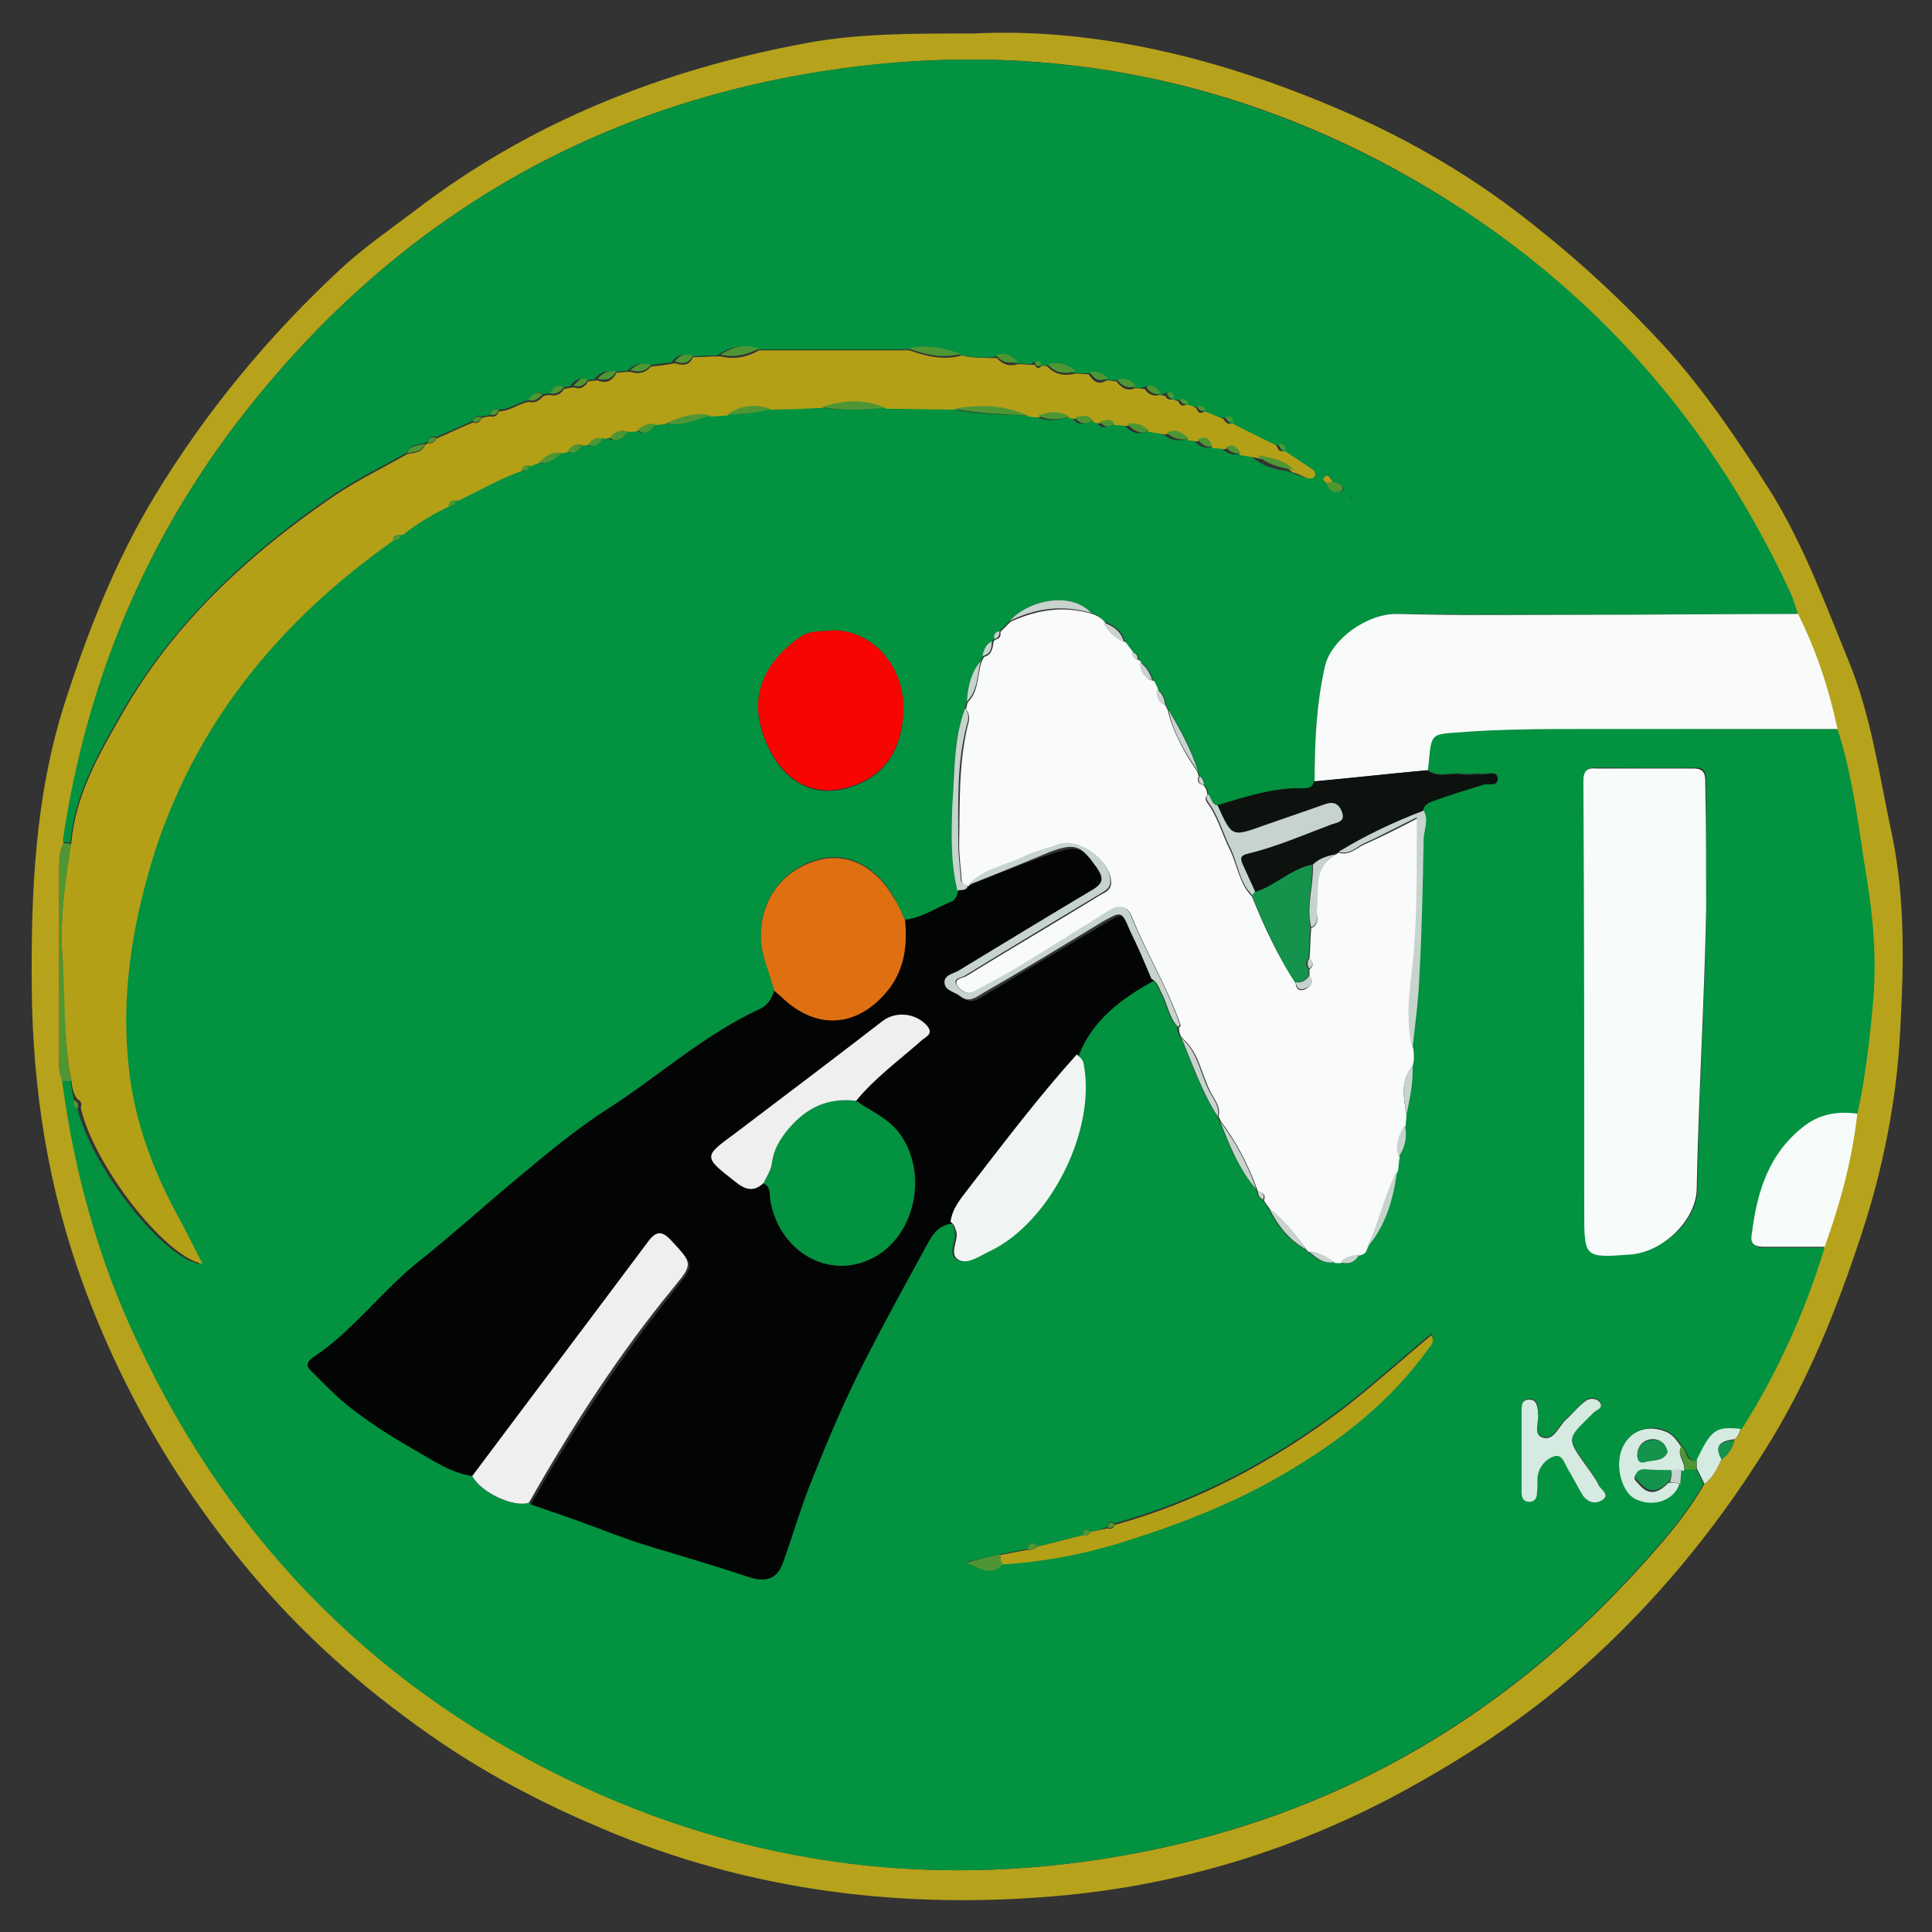 <?xml version="1.0" encoding="utf-8"?>
<!-- Generator: Adobe Illustrator 27.0.0, SVG Export Plug-In . SVG Version: 6.00 Build 0)  -->
<svg version="1.1" id="Layer_1" xmlns="http://www.w3.org/2000/svg" xmlns:xlink="http://www.w3.org/1999/xlink" x="0px" y="0px"
	 viewBox="0 0 225 225" style="enable-background:new 0 0 225 225;" xml:space="preserve">
<rect x="0" y="0" width="225" height="225" fill="#333333" stroke="none"/>
<style type="text/css">
	.st0{fill:#B7A21C;}
	.st1{fill:#029240;}
	.st2{fill:#F9FBFA;}
	.st3{fill:#F7FBF9;}
	.st4{fill:#4E9634;}
	.st5{fill:#D5EAE0;}
	.st6{fill:#13934C;}
	.st7{fill:#030504;}
	.st8{fill:#B4A017;}
	.st9{fill:#F70403;}
	.st10{fill:#DE7012;}
	.st11{fill:#EFEFEF;}
	.st12{fill:#F0F5F3;}
	.st13{fill:#0D120F;}
	.st14{fill:#C7D3CD;}
</style>
<g>
	<path class="st0" d="M113.4,3.9c14.2-0.7,28.8,2.9,42.7,8.9c8.2,3.5,16,8.1,23,13.8c5.3,4.2,10.2,8.8,14.8,13.8
		c4.7,5.2,8.6,11,12.4,17c3.8,6.2,6.3,13,9,19.6c2.7,6.6,3.6,13.6,5.1,20.5c1.5,7.5,1.3,15,0.9,22.5c-0.4,8.1-2,16.1-4.5,23.7
		c-2.9,8.8-6.3,17.4-11.4,25.4c-5.9,9.4-12.9,17.8-21.1,25.1c-6.6,5.9-14,10.7-21.8,14.9c-12.1,6.4-24.9,10.3-38.3,11.6
		c-18.6,1.8-36.9-0.4-54.2-7.8c-6.4-2.7-12.6-5.9-18.4-9.8c-8-5.4-15.3-11.7-21.5-18.9c-8.9-10.3-15.7-21.8-20.4-34.6
		c-4.1-11.2-5.9-22.7-6-34.6c-0.1-11.2,0.4-22.3,3.8-33c2.7-8.4,5.9-16.6,10.5-24.2c6-9.9,13.3-18.7,21.7-26.5
		c2.6-2.4,5.6-4.5,8.4-6.6C61.7,14.2,77.2,8.1,94,5C100,3.9,106.1,3.9,113.4,3.9z M202,167.6c0.4-0.3,0.7-0.7,0.7-1.2
		c4.2-6.6,7.4-13.7,9.7-21.2c1.8-5,3.2-10.1,3.7-15.5c1.1-4.5,1.5-9.2,1.9-13.8c0.4-4.4,0-8.7-0.7-13.1c-0.9-6.1-1.5-12.2-3.5-18
		c-1-4.7-2.5-9.2-4.7-13.5c-0.3-0.8-0.5-1.6-0.8-2.3c-10.2-22.1-26.1-39-47.7-50.3C140.4,8.2,118.6,4.7,95.8,8.3
		C68.3,12.6,45.9,26,28.7,47.8C17,62.6,10,79.5,7.4,98.2C7,99,6.9,99.9,6.9,100.9c0,7.4,0,14.9,0,22.3c0,0.9-0.1,1.8,0.4,2.5
		c1.4,10.6,4.2,20.9,8.8,30.6c11.1,23.5,28.3,40.9,51.9,51.8c21.5,9.9,43.8,12.1,66.9,7.2c21.9-4.7,40.3-15.6,55.4-32
		c3-3.3,6-6.6,8.2-10.5c1-0.7,1.5-1.8,2-2.9C201.3,169.4,201.8,168.6,202,167.6z"/>
	<path class="st1" d="M214,84.9c1.9,5.9,2.5,12,3.5,18c0.7,4.4,1,8.7,0.7,13.1c-0.4,4.6-0.9,9.2-1.9,13.8c-2.1-0.2-4.2,0-6,1.3
		c-4.3,3.2-5.7,7.8-6.3,12.8c-0.1,1.1,0.5,1.4,1.4,1.4c2.4,0,4.7,0,7.1,0c-2.3,7.5-5.5,14.6-9.7,21.2c-2.9-0.3-3.4,0-5.1,3.6
		c-1.3,0.2-1.1-1.2-1.8-1.7c-0.5-0.7-1-1.4-1.9-1.8c-2-0.8-4,0-4.9,1.8c-0.9,2.1-0.1,5.3,1.5,6.1c2.1,1,4.4,0.1,5.1-1.8
		c0-0.6,0.1-1.1,0.1-1.7c0.1,0,0.2,0.1,0.3,0.1c0.5,0,1,0,1.4-0.1c0.3,0.6,0.6,1.2,0.9,1.8c-2.2,3.9-5.2,7.2-8.2,10.5
		c-15.1,16.4-33.5,27.3-55.4,32c-23,4.9-45.4,2.7-66.9-7.2c-23.6-10.9-40.9-28.3-51.9-51.8c-4.6-9.7-7.4-20-8.8-30.6
		c0.3,0,0.7,0,1,0c0.1,0.8,0.2,1.5,0.4,2.3c-0.2,0.5,0,0.8,0.4,1c1.5,6.6,9.7,17.3,14.2,18.2c-1-2-1.9-3.8-2.9-5.6
		c-3.1-5.7-5.2-11.8-5.8-18.3c-0.6-7.7,0.5-15.3,2.7-22.7c4.8-16,14.8-28.2,28.3-37.7c0.5,0.1,0.8-0.1,1-0.6
		c1.7-1.4,3.6-2.5,5.6-3.4c0.5,0.1,0.8-0.1,0.9-0.6c2.5-1.2,4.9-2.6,7.5-3.5c0.5,0.2,0.8,0,1-0.5c0.3-0.1,0.7-0.2,1-0.4
		c1.2,0.3,1.9-0.5,2.7-1.1c0.2-0.1,0.5-0.1,0.7-0.2c0.8,0.4,1.3-0.2,1.7-0.7c0.2,0,0.5-0.1,0.7-0.1c0.8,0.4,1.3-0.2,1.7-0.7
		c0.2,0,0.5-0.1,0.7-0.1c1,0.6,1.6,0,2.1-0.7c0.4-0.1,0.8-0.1,1.1-0.2c1,0.6,1.6,0.1,2.1-0.7c0.4,0,0.8-0.1,1.1-0.1
		c1.9,0.4,3.5-0.4,5.3-0.9c0.6,0,1.3-0.1,1.9-0.1c1.7-0.1,3.4-0.1,5-0.7c2-0.1,4.1-0.2,6.1-0.2c2.5,0.5,4.9,0.3,7.4,0.1
		c2.7,0,5.3,0.1,8,0.1c2.8,0.7,5.7,0.6,8.6,0.8c0.4,0,0.8,0,1.2,0.1c1.2,0.6,2.4,0.5,3.6,0.1c0.2,0,0.5,0.1,0.7,0.1
		c0.6,0.9,1.3,0.7,2.1,0.4c0.2,0,0.5,0,0.7,0.1c0.5,0.7,1.1,0.7,1.7,0.2c0.5,0,1,0.1,1.5,0.1c0.7,0.7,1.5,1.3,2.5,0.7
		c0.7,0.1,1.4,0.2,2,0.3c0.7,0.7,1.6,0.9,2.6,0.7c0.4,0,0.7,0.1,1.1,0.1c0.4,0.6,1,0.9,1.7,0.8c0.5,0,1,0.1,1.5,0.1
		c0.5,0.5,1,0.8,1.7,0.7c0.6,0.1,1.2,0.2,1.8,0.3c1.2,1.1,2.7,1.5,4.3,1.7c0.4,0.2,0.9,0.4,1.3,0.5c0.4,0.2,1,0.4,1.3,0
		c0.4-0.6-0.3-0.9-0.8-1.2c-0.9-0.6-1.8-1.2-2.7-1.8c-0.1-0.5-0.5-0.7-0.9-0.6c-1.7-0.9-3.4-1.7-5.2-2.6c-0.2-0.5-0.5-0.7-1-0.5
		c-0.7-0.3-1.5-0.6-2.2-0.9c-0.2-0.4-0.5-0.5-1-0.4c-0.4-0.1-0.7-0.2-1.1-0.4c-0.2-0.4-0.6-0.5-1-0.4c-0.2-0.1-0.4-0.2-0.6-0.2
		c-0.1-0.5-0.3-0.9-0.9-0.4c-0.2,0-0.5-0.1-0.7-0.1c-0.4-0.6-0.8-1.2-1.7-0.7c-0.4,0-0.8-0.1-1.1-0.1c-0.6-0.8-1.4-0.9-2.2-0.8
		c-0.4,0-0.7-0.1-1.1-0.1c-0.6-0.6-1.3-0.8-2.1-0.7c-0.5,0-1-0.1-1.5-0.1c-1-0.7-2.1-1-3.3-0.8c-0.2,0-0.5,0-0.7-0.1
		c-0.2-0.4-0.5-0.5-0.8-0.1c-0.6,0-1.3-0.1-1.9-0.1c-0.7-0.7-1.5-1.2-2.5-0.7c-1.4,0.1-2.7,0-4.1-0.3c-2-0.6-4-1.2-6.1-0.6
		c-5.8,0-11.6,0-17.5,0c-1.6-0.6-3.1-0.3-4.5,0.7c-1.1,0-2.1,0.1-3.2,0.1c-0.9-0.4-1.6,0-2.1,0.7c-0.9,0.1-1.9,0.2-2.8,0.4
		c-1-0.5-1.7,0-2.4,0.6c-0.5,0-1,0.1-1.6,0.1c-0.9-0.2-1.6,0.1-2.2,0.9c-0.4,0-0.8,0.1-1.1,0.1c-0.8-0.4-1.3,0.1-1.7,0.7
		C66.4,45,66,45,65.7,45.1c-0.8-0.5-1.3,0.1-1.7,0.7c-0.2,0-0.5,0.1-0.7,0.1c-0.9-0.5-1.3,0.1-1.7,0.7c-1.2,0.2-2.2,1.1-3.5,1.1
		c-0.5-0.2-0.8,0.1-1,0.6c-0.3,0.1-0.7,0.2-1,0.2c-0.5-0.2-0.8,0-1,0.5c-1.4,0.6-2.8,1.3-4.3,1.9c-0.5-0.2-0.8,0-1,0.5
		c-0.1,0.1-0.2,0.1-0.3,0.2c-0.8,0.2-1.7,0.1-2.1,1.1c-2.8,1.6-5.7,3-8.4,4.8c-10,6.8-18.8,15-24.9,25.6c-2.7,4.7-5.4,9.4-5.9,15
		c-0.3,0-0.6,0-0.9-0.1C10,79.5,17,62.6,28.7,47.8C45.9,26,68.3,12.6,95.8,8.3c22.8-3.6,44.6-0.1,65.1,10.6
		c21.6,11.3,37.5,28.2,47.7,50.3c0.3,0.7,0.5,1.5,0.8,2.3c-8.4,0-16.9,0.1-25.3,0.1c-7.1,0-14.2,0-21.3-0.1c-3.5-0.1-7.8,3-8.5,6.1
		c-1,4.4-1.2,8.9-1.2,13.4c-0.1,0.7-0.6,0.8-1.2,0.8c-3.5-0.1-6.8,1-10.1,2c-0.7-0.2-0.7-0.9-1.1-1.2c0-0.5-0.1-0.9-0.5-1.2
		c0.1-0.5-0.1-0.8-0.5-1c-0.1-0.2-0.1-0.4-0.2-0.6c-0.7-2.6-2-4.9-3.4-7.1c-0.1-0.2-0.2-0.4-0.3-0.6c-0.1-0.7-0.3-1.4-1-1.8
		c-0.2-0.4-0.4-0.7-0.5-1.1c-0.3-0.9-0.7-1.6-1.5-2.1c0-0.1-0.1-0.2-0.2-0.3c0-0.5-0.2-0.7-0.7-0.9c-0.3-0.4-0.6-0.8-0.9-1.2
		c-0.3-1.2-1.2-1.9-2.4-2.3c-0.4-0.5-0.9-0.8-1.5-1c-2.4-2.6-7.2-1.5-9.5,0.9c-0.4,0.4-0.8,0.8-1.2,1.2c-0.5,0.1-0.7,0.4-0.6,0.9
		c-0.1,0.1-0.2,0.1-0.2,0.3c-0.8,0.3-0.9,1-1.1,1.7c-0.1,0.2-0.2,0.4-0.3,0.6c-1.1,1.4-1.5,3-1.6,4.7c-0.1,0.3-0.1,0.5-0.2,0.8
		c-1.4,3.7-1.3,7.6-1.4,11.5c-0.2,3.3-0.2,6.6,0.6,9.8c-0.1,0.5-0.3,1.1-0.8,1.3c-1.8,0.7-3.4,2-5.4,2.1c-0.4-0.9-0.8-1.8-1.3-2.7
		c-2.3-4-6.2-6-10.7-3.7c-3.9,2.1-5.6,6.4-4.4,10.7c0.4,1.3,0.8,2.5,1.2,3.8c-0.3,1-0.8,1.8-1.7,2.2c-6.4,2.9-11.7,7.7-17.5,11.5
		c-4,2.5-7.6,5.6-11.2,8.6c-3.7,3.1-7.3,6.3-11,9.3c-4.3,3.4-7.6,8-12.2,11.1c-0.5,0.4-1.2,0.9-0.4,1.6c1.5,1.5,3,3.1,4.7,4.4
		c2.3,1.7,4.8,3.3,7.3,4.8c2.2,1.2,4.3,2.7,6.8,3.1c1,1.9,4.7,3.7,6.5,3.1c1.7,0.6,3.5,1.2,5.2,1.8c3,1.1,5.9,2.3,9,3.2
		c3.7,1.1,7.3,2.2,11,3.4c2,0.7,3.5,0.3,4.1-1.4c1.2-3.2,2.2-6.5,3.4-9.7c1.9-4.7,3.9-9.4,6.2-14c2.2-4.3,4.5-8.5,6.8-12.7
		c0.8-1.4,1.4-3.1,3.4-3.3c0.5,0.3,0.5,0.7,0.6,1.2c0.2,1.1-1,2.7,0.4,3.3c1.1,0.4,2.4-0.6,3.5-1.1c7.1-3.4,12.4-14.2,10.9-21.8
		c-0.1-0.6-0.5-0.7-0.8-1.1c1.6-4.3,5-6.7,8.8-8.8c0.8,0.4,0.9,1.2,1.3,1.9c0.6,1.2,0.8,2.7,1.8,3.7c0,0.5,0.1,0.9,0.4,1.2
		c1.3,3.1,2.4,6.3,4.2,9.1c0.1,0.2,0.2,0.4,0.3,0.6c1.1,2.8,2.2,5.6,4.2,7.9c0,0.1,0,0.2,0.2,0.3c0,0.5,0.2,0.8,0.6,1
		c0.2,0.3,0.5,0.6,0.7,1c1,2,2.3,3.7,4.3,4.8c0.1,0.1,0.1,0.2,0.3,0.2c0.8,0.8,1.7,1.5,3,1.3c0.2,0,0.5,0,0.7,0
		c1,0.3,1.7,0.1,2.2-0.9c0.4-0.1,0.7-0.3,0.8-0.7c2.3-2.6,3.1-5.8,3.6-9.1c0.1-0.5,0.1-1.1,0.2-1.6c0.7-1.1,0.9-2.4,0.7-3.7
		c0-0.4,0.1-0.8,0.1-1.2c0.5-1.9,0.9-3.7,0.7-5.7c0.3-0.7,0.2-1.3,0.1-2c0.3-2.8,0.7-5.6,0.8-8.4c0.2-5.4,0.4-10.8,0.5-16.1
		c0-1.1,0.5-2.1,0-3.2c0.1-0.7,0.7-1,1.2-1.2c1.9-0.7,3.9-1.3,5.8-1.9c0.6-0.2,1.8,0.2,1.7-0.8c-0.1-0.8-1.1-0.3-1.8-0.4
		c-0.8-0.1-1.6,0.1-2.4,0c-1.3-0.2-2.8,0.5-4-0.5c0-0.3,0.1-0.7,0.1-1c0.3-3.2,0.3-3.2,3.4-3.4c4.9-0.4,9.9-0.4,14.8-0.4
		C194.4,84.9,204.2,84.9,214,84.9z M155.2,56.1c-0.2-0.4-0.5-1-1-0.5c-0.3,0.3,0.1,0.5,0.4,0.7c0.2,0.8,0.7,1.1,1.5,1
		c0.1,0,0.4-0.3,0.4-0.4C156.2,56.3,155.7,56.2,155.2,56.1z M127,178.4c-0.6-0.6-0.7-0.1-0.9,0.4c-1.7,0.4-3.5,0.9-5.2,1.3
		c-0.6-0.6-1-0.5-1.3,0.3c-1,0.2-2.1,0.4-3.1,0.6c-1.3,0.3-2.7,0.6-4,0.9c1.5,0.5,2.9,1.8,4.3,0.1c4.5-0.3,9-1.1,13.3-2.4
		c6.8-2,13.4-4.6,19.5-8.2c6.5-3.8,12.4-8.4,16.8-14.6c0.3-0.4,0.7-0.8,0.3-1.5c-3.5,2.9-6.8,5.9-10.3,8.6
		c-8.1,6.1-16.8,10.8-26.6,13.5c-0.6-0.5-0.7,0-0.8,0.4C128.3,178.1,127.6,178.3,127,178.4z M198.7,105.8c0-4.9,0-9.7,0-14.6
		c0-1,0-1.9-1.4-1.8c-3.8,0.1-7.6,0-11.3,0c-1.1,0-1.5,0.3-1.5,1.5c0.1,16.7,0,33.4,0.1,50.1c0,5.4,0,5.4,5.4,5
		c3.9-0.3,7.7-4,7.7-7.6C197.8,127.6,198.6,116.7,198.7,105.8z M97,73.4c-1.1,0.2-2.4-0.1-3.7,0.8c-4.7,3.2-6.3,7.6-3.9,12.7
		c2,4.4,5.9,6.6,10.9,4.3c3.3-1.5,4.7-4.5,4.9-8.1C105.5,77.8,101.8,73.4,97,73.4z M177.2,168.8c0,1.6,0,3.2,0,4.9
		c0,0.6,0.2,1.1,0.9,1.1c0.7,0,0.9-0.5,0.9-1.1c0-0.7,0-1.4,0.1-2c0.2-1.1,1-1.9,1.9-2.2c1-0.3,1.2,0.9,1.6,1.5c0.6,1,1.2,2,1.7,3
		c0.5,0.9,1.5,1.2,2.3,0.6c0.9-0.6-0.2-1.1-0.4-1.7c-0.3-0.7-0.8-1.2-1.2-1.9c-2.7-3.8-2.5-3.4,0.6-6.6c0.3-0.3,1.2-0.5,0.7-1.2
		c-0.4-0.5-1.2-0.5-1.7-0.1c-0.8,0.7-1.5,1.5-2.3,2.2c-0.9,0.8-1.4,2.5-2.7,2c-1.1-0.4-0.3-1.9-0.5-2.9c0-0.1,0-0.1,0-0.2
		c0-0.6-0.1-1.3-1-1.3c-0.8,0-0.9,0.7-0.9,1.3C177.2,165.8,177.2,167.3,177.2,168.8z M157.5,58c0,0,0-0.1,0-0.1c0,0-0.1,0-0.2,0
		c0,0.1,0,0.1,0,0.2C157.4,58,157.5,58,157.5,58z"/>
	<path class="st2" d="M214,84.9c-9.8,0-19.6,0-29.4,0c-4.9,0-9.9,0-14.8,0.4c-3.1,0.2-3.1,0.2-3.4,3.4c0,0.3-0.1,0.7-0.1,1
		c-4.4,0.4-8.8,0.9-13.2,1.3c0-4.5,0.2-9,1.2-13.4c0.7-3.1,4.9-6.2,8.5-6.1c7.1,0.2,14.2,0.1,21.3,0.1c8.4,0,16.9-0.1,25.3-0.1
		C211.5,75.7,213,80.2,214,84.9z"/>
	<path class="st3" d="M212.5,145.2c-2.4,0-4.7,0-7.1,0c-1,0-1.6-0.3-1.4-1.4c0.6-5,2-9.6,6.3-12.8c1.8-1.3,3.8-1.6,6-1.3
		C215.7,135.1,214.3,140.2,212.5,145.2z"/>
	<path class="st4" d="M7.4,98.2c0.3,0,0.6,0,0.9,0.1c-0.7,4.5-1.4,9.1-1,13.6c0.4,4.7,0.1,9.4,1,14c-0.3,0-0.7,0-1,0
		c-0.5-0.8-0.4-1.7-0.4-2.5c0-7.4,0-14.9,0-22.3C6.9,99.9,7,99,7.4,98.2z"/>
	<path class="st5" d="M197.6,170c1.7-3.5,2.2-3.9,5.1-3.6c-0.1,0.5-0.3,0.9-0.7,1.2c-1.4,0.2-2.5,0.6-1.5,2.3c-0.5,1.1-1,2.2-2,2.9
		c-0.3-0.6-0.6-1.2-0.9-1.8C197.6,170.7,197.6,170.4,197.6,170z"/>
	<path class="st6" d="M200.5,170c-1-1.8,0.1-2.1,1.5-2.3C201.8,168.6,201.3,169.4,200.5,170z"/>
	<path class="st7" d="M55,171.9c-2.6-0.4-4.7-1.9-6.8-3.1c-2.5-1.4-5-3-7.3-4.8c-1.7-1.3-3.2-2.9-4.7-4.4c-0.8-0.7-0.1-1.3,0.4-1.6
		c4.6-3.1,7.9-7.7,12.2-11.1c3.8-3,7.3-6.2,11-9.3c3.6-3,7.3-6.1,11.2-8.6c5.9-3.8,11.1-8.5,17.5-11.5c0.9-0.4,1.4-1.2,1.7-2.2
		c0.3,0.3,0.6,0.5,0.9,0.8c3.9,3.7,8.5,3.5,12-0.5c2.1-2.4,2.6-5.4,2.3-8.5c2-0.2,3.6-1.4,5.4-2.1c0.5-0.2,0.7-0.8,0.8-1.3
		c0.4-0.2,1.1,0.1,1.2-0.6c0,0,0,0,0,0c3.3-1.3,6.5-2.6,9.8-3.7c3-1,3.6-0.7,5.4,1.8c0.9,1.2,0.8,1.9-0.6,2.7
		c-5.2,3-10.3,6.2-15.4,9.3c-0.7,0.4-1.8,0.5-1.7,1.5c0.1,0.9,1.2,0.9,1.8,1.5c1,0.8,1.8,0.2,2.6-0.3c4.6-2.8,9.2-5.5,13.9-8.3
		c2.3-1.4,2.3-1.4,3.3,1c0.8,1.9,1.6,3.8,2.5,5.6c-3.8,2.1-7.2,4.6-8.8,8.8c-4.5,5-8.5,10.3-12.6,15.6c-0.9,1.2-1.9,2.3-2.1,3.9
		c-2,0.2-2.6,1.9-3.4,3.3c-2.3,4.2-4.6,8.4-6.8,12.7c-2.3,4.5-4.3,9.2-6.2,14c-1.3,3.2-2.2,6.5-3.4,9.7c-0.7,1.8-2.1,2.1-4.1,1.4
		c-3.6-1.2-7.3-2.3-11-3.4c-3-0.9-6-2.1-9-3.2c-1.7-0.6-3.5-1.2-5.2-1.8c5-8.7,10.5-17.2,16.8-25c2.3-2.9,2.3-2.8-0.2-5.5
		c-1.1-1.2-1.8-1.2-2.8,0.2C68.7,153.8,61.8,162.9,55,171.9z M99.7,128.2c2.3-2.7,5.1-4.7,7.7-7.1c0.4-0.4,1.3-0.7,0.6-1.6
		c-1.3-1.5-3.6-1.7-5.2-0.6c-5.7,4.4-11.5,8.7-17.2,13.1c-3.7,2.8-3.6,2.7,0,5.6c1.2,0.9,2.1,1.3,3.3,0.2c0.9,0.4,0.7,1.2,0.8,1.9
		c0.9,5.7,6.2,9.2,11.3,7.1c5.4-2.2,7.3-9.8,3.9-14.6C103.5,130.2,101.4,129.4,99.7,128.2z"/>
	<path class="st2" d="M135.7,82.1c0.1,0.2,0.2,0.4,0.3,0.6c0.6,2.6,1.9,4.9,3.4,7.1c0.1,0.2,0.1,0.4,0.2,0.6c-0.2,0.5-0.1,0.9,0.5,1
		c0.3,0.3,0.5,0.7,0.5,1.2c-0.3,0.3-0.2,0.6,0,0.9c1.2,1.6,1.7,3.6,2.6,5.4c0.9,1.8,1.1,4,2.6,5.5c1.4,3.5,3,6.9,5.1,10.1
		c0,0.7,0.5,1,1.1,0.7c0.6-0.3,1.1-0.8,0.5-1.5c0-0.3,0-0.5,0-0.8c0.5-0.4,0.5-0.8,0-1.2c0.1-1.2,0.1-2.4,0.2-3.6
		c1.1-0.5,0.6-1.5,0.6-2.3c0.2-2.2-0.4-4.7,2.1-6.2c0.2-0.1,0.4-0.2,0.5-0.3c1.3,0.4,2.1-0.6,3.1-1c2-0.9,4-1.9,6.1-3
		c0,1.2,0,1.9,0,2.6c0,5.4,0,10.9-0.7,16.3c-0.3,2.6-0.5,5.3,0.2,8c0.1,0.7,0.1,1.3-0.1,2c-1.5,1.7-1,3.7-0.7,5.7
		c0,0.4-0.1,0.8-0.1,1.2c-0.7,1.1-1.2,2.3-0.7,3.7c-0.1,0.5-0.1,1.1-0.2,1.6c-1.6,2.9-2.2,6.2-3.6,9.1c-0.1,0.4-0.4,0.6-0.8,0.7
		c-0.8,0-1.6,0.2-2.2,0.9c-0.2,0-0.5,0-0.7,0c-0.9-0.7-1.9-1.1-3-1.3c-0.1,0-0.2-0.1-0.3-0.2c-1.3-1.8-2.6-3.4-4.3-4.8
		c-0.2-0.3-0.5-0.6-0.7-1c0.2-0.6,0-0.9-0.6-1c-0.1-0.1-0.2-0.1-0.2-0.3c-1-2.8-2.4-5.5-4.2-7.9c-0.1-0.2-0.2-0.4-0.3-0.6
		c0.3-1-0.4-1.9-0.8-2.6c-1.2-2.2-1.4-4.8-3.4-6.5c-0.3-0.3-0.4-0.8-0.4-1.2c0.1-0.1,0.2-0.2,0.2-0.3c-1.5-4.4-4-8.4-5.7-12.7
		c-0.5-1.2-1.4-1.3-2.5-0.6c-3.8,2.4-7.5,4.7-11.3,7c-1.4,0.9-2.9,1.7-4.4,2.4c-0.9,0.4-1.7-0.1-2.1-0.7c-0.5-0.8,0.6-0.9,1-1.1
		c5.2-3.2,10.5-6.3,15.7-9.5c0.6-0.3,1.2-0.6,1.2-1.4c0-2.5-3.6-5.2-6-4.4c-1.3,0.4-2.8,0.8-4,1.4c-2.2,1.1-4.8,1.4-6.6,3.4l0,0
		c-0.4-0.1-0.8-0.2-0.8-0.7c-0.1-1.4-0.3-2.8-0.3-4.2c0.1-4.6-0.1-9.2,1-13.8c0.2-0.6,0.3-1.3-0.2-1.9c0.1-0.3,0.1-0.5,0.2-0.8
		c1.3-1.3,1.1-3.1,1.6-4.7c0.1-0.2,0.2-0.4,0.3-0.6c0.9-0.2,1-1,1.1-1.7c0-0.1,0.1-0.2,0.2-0.3c0.5-0.1,0.7-0.4,0.6-0.9
		c0.4-0.4,0.8-0.8,1.2-1.2c3.1-1.4,6.2-1.9,9.5-0.9c0.6,0.2,1.1,0.5,1.5,1c0.4,1.1,1.3,1.9,2.4,2.3c0.3,0.4,0.6,0.8,0.9,1.2
		c-0.1,0.5,0.2,0.8,0.7,0.9c0.1,0.1,0.2,0.2,0.2,0.3c0.1,1,0.4,1.9,1.5,2.1c0.2,0.4,0.4,0.7,0.5,1.1
		C134.7,81.1,134.9,81.8,135.7,82.1z"/>
	<path class="st8" d="M8.3,125.8c-0.9-4.6-0.7-9.3-1-14c-0.4-4.5,0.3-9.1,1-13.6c0.5-5.6,3.2-10.3,5.9-15C20.2,72.6,29,64.5,39,57.7
		c2.7-1.8,5.6-3.2,8.4-4.8c0.8-0.2,1.7-0.1,2.1-1.1c0.1,0,0.2-0.1,0.3-0.2c0.5,0.1,0.8-0.1,1-0.5c1.4-0.6,2.8-1.3,4.3-1.9
		c0.5,0.2,0.8-0.1,1-0.5c0.3-0.1,0.7-0.2,1-0.2c0.5,0.1,0.8-0.1,1-0.6c1.3,0,2.3-0.9,3.5-1.1c0.7,0.2,1.3-0.2,1.7-0.7
		c0.2,0,0.5-0.1,0.7-0.1c0.8,0.2,1.3-0.1,1.7-0.7c0.4-0.1,0.7-0.1,1.1-0.2c0.8,0.3,1.3,0,1.7-0.7c0.4,0,0.8-0.1,1.1-0.1
		c1,0.4,1.7,0.1,2.2-0.9c0.5,0,1-0.1,1.6-0.1c0.9,0.3,1.7,0.2,2.4-0.6c0.9-0.1,1.9-0.2,2.8-0.4c0.9,0.3,1.7,0.3,2.1-0.7
		c1.1,0,2.1-0.1,3.2-0.1c1.6,0.4,3.1,0.1,4.5-0.7c5.8,0,11.6,0,17.5,0c2,0.7,4,1.2,6.1,0.6c1.3,0.3,2.7,0.3,4.1,0.3
		c0.7,0.8,1.5,1,2.5,0.7c0.6,0,1.3,0.1,1.9,0.1c0.2,0.4,0.5,0.5,0.8,0.1c0.2,0,0.5,0,0.7,0.1c0.9,1,2.1,1.1,3.3,0.8
		c0.5,0,1,0.1,1.5,0.1c0.5,0.8,1.1,1.3,2.1,0.7c0.4,0,0.7,0.1,1.1,0.1c0.6,0.8,1.3,1.2,2.2,0.8c0.4,0,0.8,0.1,1.1,0.1
		c0.4,0.6,1,0.9,1.7,0.7c0.2,0,0.5,0.1,0.7,0.1c0.2,0.4,0.5,0.5,0.9,0.4c0.2,0.1,0.4,0.2,0.6,0.2c0.2,0.5,0.5,0.7,1,0.4
		c0.4,0.1,0.7,0.2,1.1,0.4c0.2,0.5,0.4,0.8,1,0.4c0.7,0.3,1.5,0.6,2.2,0.9c0.2,0.4,0.5,0.7,1,0.5c1.7,0.9,3.4,1.7,5.2,2.6
		c0.1,0.5,0.4,0.8,0.9,0.6c0.9,0.6,1.8,1.2,2.7,1.8c0.4,0.3,1.1,0.5,0.8,1.2c-0.3,0.4-0.9,0.2-1.3,0c-0.4-0.2-0.9-0.4-1.3-0.5
		c-1.2-1.2-2.7-1.4-4.3-1.7c-0.6-0.1-1.2-0.2-1.8-0.3c-0.4-0.6-0.9-1.2-1.7-0.7c-0.5,0-1-0.1-1.5-0.1c-0.3-0.8-0.8-1.4-1.7-0.8
		c-0.4,0-0.7-0.1-1.1-0.1c-0.7-0.7-1.5-1.3-2.6-0.7c-0.7-0.1-1.4-0.2-2-0.3c-0.7-0.6-1.5-1-2.5-0.7c-0.5,0-1-0.1-1.5-0.1
		c-0.5-0.6-1.1-0.5-1.7-0.2c-0.2,0-0.5,0-0.7-0.1c-0.6-0.9-1.3-0.5-2.1-0.4c-0.2,0-0.5-0.1-0.7-0.1c-1.2-0.8-2.4-0.6-3.6-0.1
		c-0.4,0-0.8,0-1.2-0.1c-2.8-1.3-5.7-1.3-8.6-0.8c-2.7,0-5.3-0.1-8-0.1c-2.5-1.1-4.9-0.9-7.4-0.1c-2,0.1-4.1,0.2-6.1,0.2
		c-1.8-0.6-3.4-0.4-5,0.7c-0.6,0-1.3,0.1-1.9,0.1c-1.9-0.6-3.6,0.2-5.3,0.9c-0.4,0-0.8,0.1-1.1,0.1c-0.8-0.2-1.5,0.2-2.1,0.7
		c-0.4,0.1-0.8,0.1-1.1,0.1c-0.9-0.3-1.6,0-2.1,0.7c-0.2,0-0.5,0.1-0.7,0.1c-0.8-0.2-1.3,0.1-1.7,0.7c-0.2,0-0.5,0.1-0.7,0.1
		c-0.8-0.3-1.3,0-1.7,0.7c-0.2,0.1-0.5,0.1-0.7,0.2c-1.2-0.3-1.9,0.4-2.7,1.1c-0.3,0.1-0.7,0.2-1,0.4c-0.5-0.2-0.8,0.1-1,0.5
		c-2.6,0.9-5,2.3-7.5,3.5c-0.5-0.1-0.8,0.2-0.9,0.6c-2,0.9-3.8,2-5.6,3.4c-0.5-0.1-0.8,0.1-1,0.6c-13.5,9.5-23.5,21.7-28.3,37.7
		c-2.2,7.4-3.4,15-2.7,22.7c0.5,6.5,2.7,12.6,5.8,18.3c1,1.8,1.9,3.7,2.9,5.6c-4.5-0.9-12.7-11.6-14.2-18.2c0.2-0.5,0-0.8-0.4-1
		C8.5,127.3,8.4,126.6,8.3,125.8z"/>
	<path class="st3" d="M198.7,105.8c-0.2,10.9-0.9,21.8-1.1,32.7c-0.1,3.6-3.9,7.3-7.7,7.6c-5.4,0.4-5.4,0.4-5.4-5
		c0-16.7,0-33.4-0.1-50.1c0-1.2,0.4-1.6,1.5-1.5c3.8,0,7.6,0,11.3,0c1.4,0,1.4,0.8,1.4,1.8C198.7,96.1,198.7,100.9,198.7,105.8z"/>
	<path class="st9" d="M97,73.4c4.8,0,8.5,4.5,8.2,9.6c-0.2,3.6-1.6,6.6-4.9,8.1c-5,2.3-8.9,0.1-10.9-4.3c-2.4-5.1-0.8-9.5,3.9-12.7
		C94.6,73.3,95.9,73.6,97,73.4z"/>
	<path class="st10" d="M105.4,107.2c0.3,3.1-0.1,6-2.3,8.5c-3.5,4-8.1,4.2-12,0.5c-0.3-0.3-0.6-0.5-0.9-0.8
		c-0.4-1.3-0.8-2.5-1.2-3.8c-1.2-4.3,0.5-8.7,4.4-10.7c4.5-2.3,8.4-0.3,10.7,3.7C104.6,105.3,105,106.3,105.4,107.2z"/>
	<path class="st11" d="M55,171.9c6.8-9.1,13.6-18.1,20.4-27.2c1-1.4,1.7-1.4,2.8-0.2c2.5,2.7,2.5,2.7,0.2,5.5
		c-6.4,7.8-11.8,16.2-16.8,25C59.8,175.6,56,173.8,55,171.9z"/>
	<path class="st12" d="M110.7,142.3c0.2-1.6,1.2-2.7,2.1-3.9c4.1-5.3,8.1-10.6,12.6-15.6c0.3,0.3,0.7,0.5,0.8,1.1
		c1.5,7.6-3.8,18.4-10.9,21.8c-1.1,0.5-2.4,1.5-3.5,1.1c-1.4-0.6-0.2-2.2-0.4-3.3C111.2,143,111.2,142.6,110.7,142.3z"/>
	<path class="st13" d="M155.9,99.2c-0.2,0.1-0.4,0.2-0.5,0.3c-1,0.2-1.8,0.5-2.6,1.2c-2.5,0.5-4.3,2.5-6.7,3.2
		c-0.5-1.1-1-2.2-1.5-3.3c-0.3-0.7-0.1-1,0.7-1.2c3.4-0.8,6.5-2.3,9.7-3.4c0.6-0.2,1.6-0.3,1.2-1.4c-0.4-1-1.1-1.2-2.1-0.9
		c-2.3,0.9-4.6,1.6-6.9,2.4c-3.8,1.4-3.8,1.4-5.5-2.3c3.3-1,6.6-2.1,10.1-2c0.6,0,1.1-0.1,1.2-0.8c4.4-0.4,8.8-0.9,13.2-1.3
		c1.2,1,2.7,0.3,4,0.5c0.8,0.1,1.6,0,2.4,0c0.6,0,1.7-0.4,1.8,0.4c0.1,1.1-1.1,0.6-1.7,0.8c-1.9,0.6-3.9,1.2-5.8,1.9
		c-0.6,0.2-1.1,0.5-1.2,1.2C162.3,95.7,159,97.3,155.9,99.2z"/>
	<path class="st8" d="M120.9,180.1c1.7-0.4,3.5-0.9,5.2-1.3c0.4,0.1,0.7,0,0.9-0.4c0.7-0.1,1.3-0.3,2-0.4c0.4,0.1,0.7,0,0.8-0.4
		c9.8-2.7,18.5-7.4,26.6-13.5c3.5-2.7,6.8-5.7,10.3-8.6c0.4,0.7,0,1.2-0.3,1.5c-4.4,6.2-10.3,10.8-16.8,14.6
		c-6.1,3.6-12.7,6.1-19.5,8.2c-4.3,1.3-8.8,2.1-13.3,2.4c-0.4-0.3-0.3-0.7-0.3-1.1c1-0.2,2.1-0.4,3.1-0.6
		C120.1,180.5,120.5,180.5,120.9,180.1z"/>
	<path class="st14" d="M112.7,103.1c1.8-2,4.4-2.3,6.6-3.4c1.2-0.6,2.7-0.9,4-1.4c2.4-0.8,6.1,1.9,6,4.4c0,0.8-0.7,1.1-1.2,1.4
		c-5.3,3.2-10.5,6.3-15.7,9.5c-0.4,0.3-1.5,0.3-1,1.1c0.4,0.7,1.2,1.2,2.1,0.7c1.5-0.8,3-1.6,4.4-2.4c3.8-2.3,7.6-4.7,11.3-7
		c1.1-0.7,2-0.5,2.5,0.6c1.7,4.3,4.2,8.3,5.7,12.7c0,0.1-0.1,0.2-0.2,0.3c-1-1-1.2-2.5-1.8-3.7c-0.4-0.7-0.5-1.5-1.3-1.9
		c-0.8-1.9-1.6-3.8-2.5-5.6c-1-2.4-1-2.3-3.3-1c-4.6,2.8-9.2,5.6-13.9,8.3c-0.8,0.5-1.6,1.1-2.6,0.3c-0.6-0.5-1.7-0.6-1.8-1.5
		c-0.1-1,1.1-1.1,1.7-1.5c5.1-3.1,10.2-6.2,15.4-9.3c1.4-0.8,1.5-1.4,0.6-2.7c-1.8-2.5-2.4-2.9-5.4-1.8
		C119.2,100.5,116,101.8,112.7,103.1z"/>
	<path class="st5" d="M177.2,168.8c0-1.5,0-3,0-4.5c0-0.6,0-1.3,0.9-1.3c0.8,0,0.9,0.6,1,1.3c0,0.1,0,0.1,0,0.2
		c0.2,1-0.6,2.5,0.5,2.9c1.3,0.5,1.9-1.2,2.7-2c0.8-0.7,1.5-1.6,2.3-2.2c0.5-0.4,1.3-0.4,1.7,0.1c0.5,0.7-0.4,0.9-0.7,1.2
		c-3.2,3.2-3.3,2.8-0.6,6.6c0.4,0.6,0.9,1.2,1.2,1.9c0.3,0.5,1.3,1.1,0.4,1.7c-0.8,0.5-1.7,0.3-2.3-0.6c-0.6-1-1.1-2-1.7-3
		c-0.4-0.6-0.6-1.8-1.6-1.5c-0.9,0.3-1.7,1.1-1.9,2.2c-0.1,0.7,0,1.3-0.1,2c0,0.6-0.2,1.1-0.9,1.1c-0.7,0-0.9-0.5-0.9-1.1
		C177.2,172,177.2,170.4,177.2,168.8z"/>
	<path class="st14" d="M141.8,93.8c1.7,3.7,1.6,3.7,5.5,2.3c2.3-0.8,4.6-1.6,6.9-2.4c1-0.4,1.7-0.2,2.1,0.9c0.4,1.1-0.6,1.2-1.2,1.4
		c-3.2,1.2-6.4,2.6-9.7,3.4c-0.9,0.2-1,0.5-0.7,1.2c0.5,1.1,1,2.2,1.5,3.3c-0.1,0.1-0.2,0.3-0.3,0.4c-1.6-1.5-1.7-3.7-2.6-5.5
		c-0.9-1.8-1.4-3.8-2.6-5.4c-0.2-0.3-0.3-0.6,0-0.9C141.1,92.9,141.1,93.7,141.8,93.8z"/>
	<path class="st5" d="M195.6,172.8c-0.6,1.9-3,2.8-5.1,1.8c-1.7-0.8-2.5-4.1-1.5-6.1c0.9-1.9,2.9-2.6,4.9-1.8
		c0.9,0.3,1.4,1.1,1.9,1.8c-0.6,1,0.6,1.8,0.3,2.8c-0.1,0-0.2,0-0.3-0.1c-0.4,0-0.8,0.1-1.2,0.1c-1.1,0-2.1,0-3.2,0
		c-0.5,0-0.8,0.3-1,0.6c-0.2,0.5,0.3,0.7,0.5,1c1.2,1.4,2.3,0.9,3.4-0.2C194.8,172.6,195.2,172.7,195.6,172.8z M194.2,169.1
		c-0.2-1-0.9-1.5-1.7-1.5c-0.9,0-1.7,0.6-1.8,1.6c-0.1,0.6,0.2,1.3,0.8,1C192.5,169.9,193.7,170.3,194.2,169.1z"/>
	<path class="st14" d="M155.9,99.2c3.1-1.9,6.5-3.5,9.9-4.8c0.6,1,0.1,2.1,0,3.2c-0.1,5.4-0.2,10.8-0.5,16.1
		c-0.1,2.8-0.5,5.6-0.8,8.4c-0.7-2.6-0.5-5.4-0.2-8c0.7-5.4,0.7-10.9,0.7-16.3c0-0.7,0-1.5,0-2.6c-2.1,1-4.1,2.1-6.1,3
		C158,98.6,157.2,99.6,155.9,99.2z"/>
	<path class="st14" d="M112.4,82.5c0.5,0.6,0.4,1.3,0.2,1.9c-1.2,4.5-1,9.2-1,13.8c0,1.4,0.2,2.8,0.3,4.2c0,0.5,0.4,0.6,0.8,0.7
		c-0.1,0.7-0.8,0.5-1.2,0.6c-0.8-3.2-0.7-6.5-0.6-9.8C111.2,90.1,111,86.2,112.4,82.5z"/>
	<path class="st14" d="M127.1,71.4c-3.3-1-6.4-0.6-9.5,0.9C119.8,69.9,124.7,68.8,127.1,71.4z"/>
	<path class="st14" d="M159.1,145.4c1.5-2.9,2.1-6.2,3.6-9.1C162.3,139.6,161.4,142.8,159.1,145.4z"/>
	<path class="st14" d="M137.6,120.9c2,1.7,2.2,4.4,3.4,6.5c0.4,0.7,1.1,1.6,0.8,2.6C140,127.2,138.9,124,137.6,120.9z"/>
	<path class="st4" d="M111.1,47.6c2.9-0.5,5.8-0.5,8.6,0.8C116.8,48.2,114,48.2,111.1,47.6z"/>
	<path class="st14" d="M142.1,130.6c1.8,2.4,3.2,5,4.2,7.9C144.3,136.2,143.2,133.4,142.1,130.6z"/>
	<path class="st4" d="M95.7,47.4c2.5-0.8,4.9-1,7.4,0.1C100.7,47.7,98.2,47.9,95.7,47.4z"/>
	<path class="st4" d="M116.5,181c-0.1,0.4-0.1,0.8,0.3,1.1c-1.4,1.7-2.8,0.4-4.3-0.1C113.9,181.6,115.2,181.3,116.5,181z"/>
	<path class="st14" d="M139.5,89.8c-1.5-2.2-2.9-4.5-3.4-7.1C137.4,84.9,138.7,87.2,139.5,89.8z"/>
	<path class="st14" d="M147.8,140.7c1.7,1.3,3.1,3,4.3,4.8C150.1,144.4,148.8,142.7,147.8,140.7z"/>
	<path class="st14" d="M163.8,129.8c-0.3-2-0.8-3.9,0.7-5.7C164.6,126.1,164.2,127.9,163.8,129.8z"/>
	<path class="st4" d="M111.9,41.2c-2.1,0.6-4.1,0.1-6.1-0.6C108,40,110,40.6,111.9,41.2z"/>
	<path class="st4" d="M88.4,40.6c-1.4,0.7-2.9,1.1-4.5,0.7C85.3,40.4,86.8,40,88.4,40.6z"/>
	<path class="st4" d="M77.5,49.3c1.7-0.7,3.4-1.4,5.3-0.9C81,48.9,79.3,49.7,77.5,49.3z"/>
	<path class="st4" d="M84.7,48.3c1.5-1.1,3.2-1.3,5-0.7C88,48.2,86.3,48.2,84.7,48.3z"/>
	<path class="st14" d="M114.2,77c-0.4,1.6-0.3,3.4-1.6,4.7C112.7,80,113.1,78.3,114.2,77z"/>
	<path class="st14" d="M162.9,134.7c-0.5-1.4,0-2.5,0.7-3.7C163.9,132.3,163.7,133.5,162.9,134.7z"/>
	<path class="st4" d="M196.1,171.2c0.4-1-0.9-1.8-0.3-2.8c0.7,0.5,0.4,1.9,1.8,1.7c0,0.4-0.1,0.7-0.1,1.1
		C197.1,171.1,196.6,171.1,196.1,171.2z"/>
	<path class="st4" d="M146.4,53c1.5,0.3,3.1,0.5,4.3,1.7C149.1,54.5,147.6,54.1,146.4,53z"/>
	<path class="st4" d="M120.9,48.4c1.2-0.5,2.5-0.6,3.6,0.1C123.3,48.9,122.1,49,120.9,48.4z"/>
	<path class="st4" d="M125.3,43.2c-1.2,0.4-2.4,0.3-3.3-0.8C123.2,42.1,124.3,42.4,125.3,43.2z"/>
	<path class="st14" d="M130.9,74.8c-1.1-0.5-1.9-1.2-2.4-2.3C129.7,72.9,130.6,73.6,130.9,74.8z"/>
	<path class="st14" d="M152.4,145.7c1.1,0.1,2.1,0.6,3,1.3C154.1,147.2,153.3,146.5,152.4,145.7z"/>
	<path class="st4" d="M118.5,42.1c-1,0.3-1.8,0.1-2.5-0.7C117.1,40.9,117.8,41.4,118.5,42.1z"/>
	<path class="st4" d="M75.8,42.5c-0.6,0.8-1.5,0.9-2.4,0.6C74.1,42.5,74.8,42.1,75.8,42.5z"/>
	<path class="st4" d="M135.9,50.4c1.1-0.6,1.8,0,2.6,0.7C137.5,51.3,136.6,51.1,135.9,50.4z"/>
	<path class="st4" d="M62.7,53.9c0.8-0.7,1.5-1.4,2.7-1.1C64.6,53.4,63.9,54.1,62.7,53.9z"/>
	<path class="st14" d="M194.6,171.2c0.4,0,0.8-0.1,1.2-0.1c0,0.6-0.1,1.1-0.1,1.7c-0.4-0.1-0.8-0.2-1.2-0.2
		C194.6,172.1,194.8,171.7,194.6,171.2z"/>
	<path class="st4" d="M155.2,56.1c0.5,0.1,1.1,0.2,1.2,0.8c0,0.1-0.2,0.3-0.4,0.4c-0.8,0.1-1.3-0.2-1.5-1
		C154.7,56.3,155,56.2,155.2,56.1z"/>
	<path class="st4" d="M131.3,49.4c1-0.3,1.8,0.1,2.5,0.7C132.8,50.7,132,50.1,131.3,49.4z"/>
	<path class="st4" d="M80.7,41.4c-0.5,1-1.2,1-2.1,0.7C79.1,41.4,79.8,41.1,80.7,41.4z"/>
	<path class="st4" d="M71,51c0.5-0.7,1.2-1,2.1-0.7C72.5,51,71.9,51.6,71,51z"/>
	<path class="st4" d="M71.8,43.2c-0.5,0.9-1.2,1.2-2.2,0.9C70.2,43.4,70.9,43.1,71.8,43.2z"/>
	<path class="st14" d="M156.1,147c0.6-0.7,1.4-0.8,2.2-0.9C157.8,147,157.1,147.3,156.1,147z"/>
	<path class="st14" d="M134.2,79.2c-1.1-0.3-1.4-1.1-1.5-2.1C133.5,77.6,133.9,78.4,134.2,79.2z"/>
	<path class="st4" d="M125.2,48.6c0.7-0.1,1.5-0.5,2.1,0.4C126.5,49.4,125.8,49.5,125.2,48.6z"/>
	<path class="st4" d="M129,44c-1,0.6-1.6,0.1-2.1-0.7C127.7,43.2,128.4,43.4,129,44z"/>
	<path class="st4" d="M132.3,45c-1,0.3-1.7-0.1-2.2-0.8C131,44,131.8,44.2,132.3,45z"/>
	<path class="st4" d="M74.2,50.1c0.6-0.5,1.3-0.9,2.1-0.7C75.8,50.2,75.2,50.7,74.2,50.1z"/>
	<path class="st4" d="M49.5,51.7c-0.4,1-1.3,0.9-2.1,1.1C47.7,51.8,48.7,51.9,49.5,51.7z"/>
	<path class="st4" d="M139.5,51.2c1-0.6,1.4,0,1.7,0.8C140.5,52.1,140,51.8,139.5,51.2z"/>
	<path class="st4" d="M68.5,44.2c-0.4,0.6-0.9,1-1.7,0.7C67.3,44.4,67.7,43.8,68.5,44.2z"/>
	<path class="st4" d="M65.7,45.1c-0.4,0.5-1,0.9-1.7,0.7C64.4,45.2,64.8,44.6,65.7,45.1z"/>
	<path class="st4" d="M135.2,45.8c-0.8,0.2-1.3-0.1-1.7-0.7C134.3,44.6,134.7,45.2,135.2,45.8z"/>
	<path class="st4" d="M68.5,51.8c0.4-0.6,0.9-1,1.7-0.7C69.8,51.6,69.4,52.2,68.5,51.8z"/>
	<path class="st4" d="M128.1,49.1c0.6-0.2,1.2-0.4,1.7,0.2C129.1,49.8,128.6,49.8,128.1,49.1z"/>
	<path class="st4" d="M66.1,52.6c0.4-0.7,0.9-1,1.7-0.7C67.4,52.4,66.9,53,66.1,52.6z"/>
	<path class="st14" d="M135.7,82.1c-0.9-0.3-1-1-1-1.8C135.4,80.7,135.6,81.4,135.7,82.1z"/>
	<path class="st14" d="M115.5,74.7c0,0.8-0.1,1.5-1.1,1.7C114.6,75.7,114.8,75,115.5,74.7z"/>
	<path class="st4" d="M142.8,52.1c0.9-0.6,1.3,0.1,1.7,0.7C143.8,52.9,143.2,52.6,142.8,52.1z"/>
	<path class="st4" d="M63.2,45.9c-0.4,0.5-1,0.9-1.7,0.7C61.9,46,62.4,45.5,63.2,45.9z"/>
	<path class="st4" d="M120.9,180.1c-0.3,0.4-0.8,0.4-1.3,0.3C119.9,179.6,120.3,179.5,120.9,180.1z"/>
	<path class="st14" d="M140.2,91.4c-0.6-0.1-0.7-0.5-0.5-1C140,90.6,140.2,90.9,140.2,91.4z"/>
	<path class="st4" d="M143.7,49.1c-0.5,0.1-0.8-0.1-1-0.5C143.2,48.4,143.5,48.6,143.7,49.1z"/>
	<path class="st14" d="M146.5,138.7c0.6,0.1,0.8,0.5,0.6,1C146.7,139.5,146.5,139.2,146.5,138.7z"/>
	<path class="st4" d="M121.3,42.4c-0.3,0.4-0.6,0.3-0.8-0.1C120.8,41.9,121.1,42,121.3,42.4z"/>
	<path class="st4" d="M52.2,58.9c0.1-0.5,0.4-0.7,0.9-0.6C53,58.7,52.7,59,52.2,58.9z"/>
	<path class="st4" d="M149.8,52.3c-0.5,0.2-0.8-0.1-0.9-0.6C149.3,51.6,149.6,51.8,149.8,52.3z"/>
	<path class="st14" d="M132.5,76.8c-0.5-0.1-0.7-0.4-0.7-0.9C132.3,76.1,132.5,76.3,132.5,76.8z"/>
	<path class="st4" d="M50.8,51c-0.2,0.4-0.5,0.7-1,0.5C49.9,51,50.3,50.8,50.8,51z"/>
	<path class="st4" d="M56.1,48.6c-0.2,0.4-0.5,0.7-1,0.5C55.2,48.6,55.5,48.4,56.1,48.6z"/>
	<path class="st14" d="M116.4,73.5c0,0.5-0.1,0.8-0.6,0.9C115.7,73.9,115.9,73.6,116.4,73.5z"/>
	<path class="st4" d="M45.7,62.9c0.1-0.5,0.4-0.7,1-0.6C46.6,62.8,46.2,63,45.7,62.9z"/>
	<path class="st4" d="M138.4,46.9c-0.5,0.3-0.8,0.1-1-0.4C137.8,46.4,138.2,46.5,138.4,46.9z"/>
	<path class="st4" d="M60.7,54.7c0.2-0.4,0.5-0.6,1-0.5C61.5,54.8,61.2,54.9,60.7,54.7z"/>
	<path class="st4" d="M58.1,47.7c-0.2,0.5-0.4,0.7-1,0.6C57.2,47.8,57.5,47.6,58.1,47.7z"/>
	<path class="st4" d="M136.8,46.3c-0.4,0.1-0.7,0-0.9-0.4C136.4,45.4,136.6,45.8,136.8,46.3z"/>
	<path class="st4" d="M140.4,47.7c-0.5,0.3-0.8,0.1-1-0.4C139.9,47.2,140.2,47.3,140.4,47.7z"/>
	<path class="st4" d="M8.6,128.1c0.4,0.2,0.7,0.5,0.4,1C8.6,128.9,8.4,128.6,8.6,128.1z"/>
	<path class="st4" d="M129.8,177.5c-0.1,0.4-0.4,0.5-0.8,0.4C129.1,177.5,129.2,177,129.8,177.5z"/>
	<path class="st4" d="M127,178.4c-0.2,0.4-0.5,0.5-0.9,0.4C126.2,178.3,126.4,177.8,127,178.4z"/>
	<path class="st8" d="M155.2,56.1c-0.2,0.1-0.4,0.1-0.6,0.2c-0.3-0.2-0.7-0.4-0.4-0.7C154.7,55.1,154.9,55.7,155.2,56.1z"/>
	<path class="st4" d="M157.5,58c0,0-0.1,0-0.1,0.1c0-0.1,0-0.1,0-0.2c0.1,0,0.1,0,0.2,0C157.5,57.9,157.5,57.9,157.5,58z"/>
	<path class="st1" d="M99.7,128.2c1.8,1.3,3.8,2,5.2,4c3.3,4.8,1.5,12.4-3.9,14.6c-5.1,2.1-10.4-1.5-11.3-7.1
		c-0.1-0.7,0.1-1.5-0.8-1.9c0.4-0.8,0.9-1.4,1-2.4c0.2-1.5,0.9-2.8,1.9-3.9C93.8,129,96.4,127.8,99.7,128.2z"/>
	<path class="st11" d="M99.7,128.2c-3.3-0.4-5.8,0.8-7.9,3.3c-1,1.2-1.7,2.4-1.9,3.9c-0.1,0.9-0.6,1.6-1,2.4
		c-1.2,1.1-2.2,0.7-3.3-0.2c-3.7-2.9-3.7-2.9,0-5.6c5.7-4.3,11.5-8.7,17.2-13.1c1.6-1.2,3.9-0.9,5.2,0.6c0.7,0.9-0.1,1.2-0.6,1.6
		C104.8,123.4,101.9,125.5,99.7,128.2z"/>
	<path class="st6" d="M145.8,104.3c0.1-0.1,0.2-0.3,0.3-0.4c2.4-0.7,4.2-2.7,6.7-3.2c0.1,2.4-0.7,4.9-0.2,7.3
		c-0.1,1.2-0.1,2.4-0.2,3.6c-0.4,0.4-0.4,0.8,0,1.2c0,0.3,0,0.5,0,0.8c-0.4,0.6-0.9,0.9-1.6,0.8
		C148.8,111.3,147.2,107.8,145.8,104.3z"/>
	<path class="st14" d="M152.7,108c-0.6-2.4,0.3-4.9,0.2-7.3c0.7-0.7,1.6-1,2.6-1.2c-2.5,1.5-1.9,3.9-2.1,6.2
		C153.2,106.4,153.8,107.5,152.7,108z"/>
	<path class="st14" d="M150.9,114.4c0.7,0.1,1.2-0.2,1.6-0.8c0.7,0.8,0.1,1.3-0.5,1.5C151.4,115.4,151,115.1,150.9,114.4z"/>
	<path class="st14" d="M152.5,112.8c-0.3-0.4-0.3-0.8,0-1.2C153,112,153,112.4,152.5,112.8z"/>
	<path class="st6" d="M194.6,171.2c0.2,0.5,0,0.9-0.2,1.3c-1.1,1.1-2.2,1.6-3.4,0.2c-0.2-0.3-0.8-0.5-0.5-1c0.2-0.4,0.5-0.6,1-0.6
		C192.5,171.2,193.6,171.2,194.6,171.2z"/>
	<path class="st6" d="M194.2,169.1c-0.5,1.2-1.8,0.9-2.7,1.2c-0.7,0.2-0.9-0.5-0.8-1c0.1-1,0.8-1.6,1.8-1.6
		C193.3,167.6,194,168.1,194.2,169.1z"/>
</g>
</svg>
